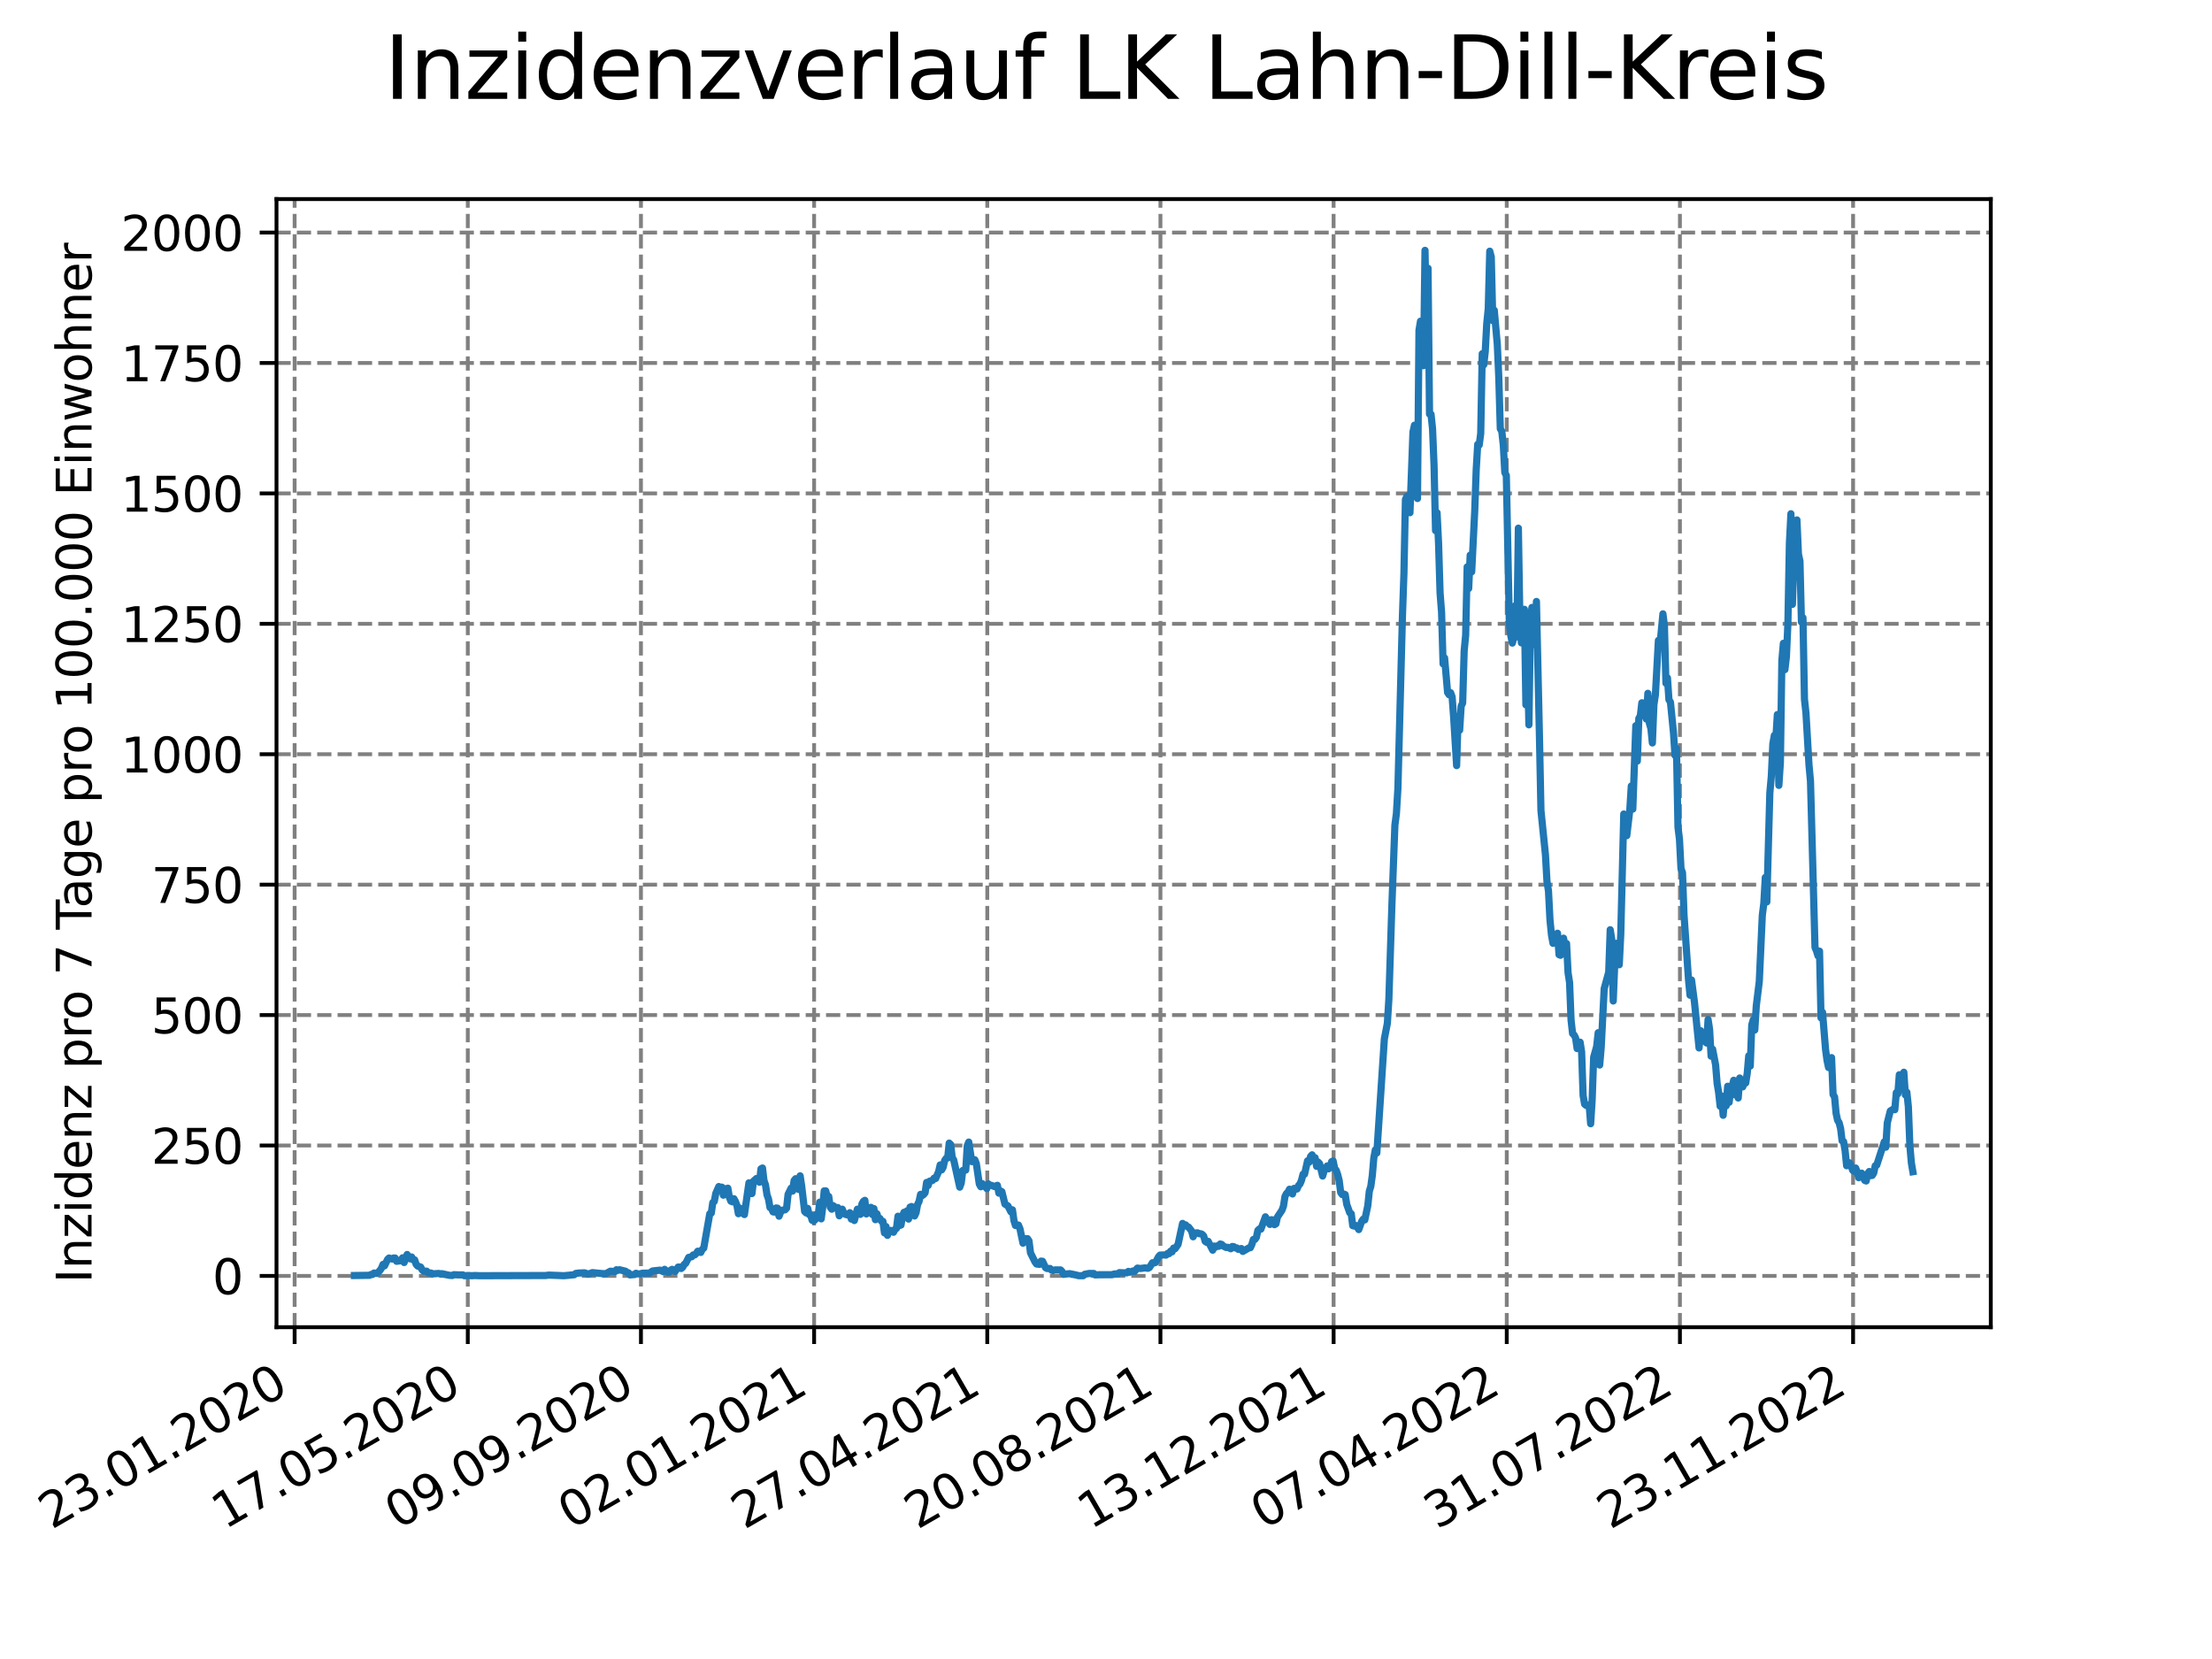 <?xml version="1.0" encoding="utf-8" standalone="no"?>
<!DOCTYPE svg PUBLIC "-//W3C//DTD SVG 1.1//EN"
  "http://www.w3.org/Graphics/SVG/1.1/DTD/svg11.dtd">
<svg xmlns:xlink="http://www.w3.org/1999/xlink" width="460.8pt" height="345.6pt" viewBox="0 0 460.8 345.6" xmlns="http://www.w3.org/2000/svg" version="1.1">
 <defs>
  <style type="text/css">*{stroke-linejoin: round; stroke-linecap: butt}</style>
 </defs>
 <g id="figure_1">
  <g id="patch_1">
   <path d="M 0 345.6 
L 460.8 345.6 
L 460.8 0 
L 0 0 
z
" style="fill: #ffffff"/>
  </g>
  <g id="axes_1">
   <g id="patch_2">
    <path d="M 57.6 276.48 
L 414.72 276.48 
L 414.72 41.472 
L 57.6 41.472 
z
" style="fill: #ffffff"/>
   </g>
   <g id="matplotlib.axis_1">
    <g id="xtick_1">
     <g id="line2d_1">
      <path d="M 61.377 276.48 
L 61.377 41.472 
" clip-path="url(#p02a9d4688c)" style="fill: none; stroke-dasharray: 2.96,1.28; stroke-dashoffset: 0; stroke: #808080; stroke-width: 0.8"/>
     </g>
     <g id="line2d_2">
      <defs>
       <path id="m0934a55bfd" d="M 0 0 
L 0 3.5 
" style="stroke: #000000; stroke-width: 0.8"/>
      </defs>
      <g>
       <use xlink:href="#m0934a55bfd" x="61.377" y="276.48" style="stroke: #000000; stroke-width: 0.8"/>
      </g>
     </g>
     <g id="text_1">
      <!-- 23.01.2020 -->
      <g transform="translate(10.752 318.689) rotate(-30) scale(0.1 -0.1)">
       <defs>
        <path id="DejaVuSans-32" d="M 1228 531 
L 3431 531 
L 3431 0 
L 469 0 
L 469 531 
Q 828 903 1448 1529 
Q 2069 2156 2228 2338 
Q 2531 2678 2651 2914 
Q 2772 3150 2772 3378 
Q 2772 3750 2511 3984 
Q 2250 4219 1831 4219 
Q 1534 4219 1204 4116 
Q 875 4013 500 3803 
L 500 4441 
Q 881 4594 1212 4672 
Q 1544 4750 1819 4750 
Q 2544 4750 2975 4387 
Q 3406 4025 3406 3419 
Q 3406 3131 3298 2873 
Q 3191 2616 2906 2266 
Q 2828 2175 2409 1742 
Q 1991 1309 1228 531 
z
" transform="scale(0.016)"/>
        <path id="DejaVuSans-33" d="M 2597 2516 
Q 3050 2419 3304 2112 
Q 3559 1806 3559 1356 
Q 3559 666 3084 287 
Q 2609 -91 1734 -91 
Q 1441 -91 1130 -33 
Q 819 25 488 141 
L 488 750 
Q 750 597 1062 519 
Q 1375 441 1716 441 
Q 2309 441 2620 675 
Q 2931 909 2931 1356 
Q 2931 1769 2642 2001 
Q 2353 2234 1838 2234 
L 1294 2234 
L 1294 2753 
L 1863 2753 
Q 2328 2753 2575 2939 
Q 2822 3125 2822 3475 
Q 2822 3834 2567 4026 
Q 2313 4219 1838 4219 
Q 1578 4219 1281 4162 
Q 984 4106 628 3988 
L 628 4550 
Q 988 4650 1302 4700 
Q 1616 4750 1894 4750 
Q 2613 4750 3031 4423 
Q 3450 4097 3450 3541 
Q 3450 3153 3228 2886 
Q 3006 2619 2597 2516 
z
" transform="scale(0.016)"/>
        <path id="DejaVuSans-2e" d="M 684 794 
L 1344 794 
L 1344 0 
L 684 0 
L 684 794 
z
" transform="scale(0.016)"/>
        <path id="DejaVuSans-30" d="M 2034 4250 
Q 1547 4250 1301 3770 
Q 1056 3291 1056 2328 
Q 1056 1369 1301 889 
Q 1547 409 2034 409 
Q 2525 409 2770 889 
Q 3016 1369 3016 2328 
Q 3016 3291 2770 3770 
Q 2525 4250 2034 4250 
z
M 2034 4750 
Q 2819 4750 3233 4129 
Q 3647 3509 3647 2328 
Q 3647 1150 3233 529 
Q 2819 -91 2034 -91 
Q 1250 -91 836 529 
Q 422 1150 422 2328 
Q 422 3509 836 4129 
Q 1250 4750 2034 4750 
z
" transform="scale(0.016)"/>
        <path id="DejaVuSans-31" d="M 794 531 
L 1825 531 
L 1825 4091 
L 703 3866 
L 703 4441 
L 1819 4666 
L 2450 4666 
L 2450 531 
L 3481 531 
L 3481 0 
L 794 0 
L 794 531 
z
" transform="scale(0.016)"/>
       </defs>
       <use xlink:href="#DejaVuSans-32"/>
       <use xlink:href="#DejaVuSans-33" x="63.623"/>
       <use xlink:href="#DejaVuSans-2e" x="127.246"/>
       <use xlink:href="#DejaVuSans-30" x="159.033"/>
       <use xlink:href="#DejaVuSans-31" x="222.656"/>
       <use xlink:href="#DejaVuSans-2e" x="286.279"/>
       <use xlink:href="#DejaVuSans-32" x="318.066"/>
       <use xlink:href="#DejaVuSans-30" x="381.689"/>
       <use xlink:href="#DejaVuSans-32" x="445.312"/>
       <use xlink:href="#DejaVuSans-30" x="508.936"/>
      </g>
     </g>
    </g>
    <g id="xtick_2">
     <g id="line2d_3">
      <path d="M 97.45 276.48 
L 97.45 41.472 
" clip-path="url(#p02a9d4688c)" style="fill: none; stroke-dasharray: 2.96,1.28; stroke-dashoffset: 0; stroke: #808080; stroke-width: 0.8"/>
     </g>
     <g id="line2d_4">
      <g>
       <use xlink:href="#m0934a55bfd" x="97.45" y="276.48" style="stroke: #000000; stroke-width: 0.8"/>
      </g>
     </g>
     <g id="text_2">
      <!-- 17.05.2020 -->
      <g transform="translate(46.825 318.689) rotate(-30) scale(0.1 -0.1)">
       <defs>
        <path id="DejaVuSans-37" d="M 525 4666 
L 3525 4666 
L 3525 4397 
L 1831 0 
L 1172 0 
L 2766 4134 
L 525 4134 
L 525 4666 
z
" transform="scale(0.016)"/>
        <path id="DejaVuSans-35" d="M 691 4666 
L 3169 4666 
L 3169 4134 
L 1269 4134 
L 1269 2991 
Q 1406 3038 1543 3061 
Q 1681 3084 1819 3084 
Q 2600 3084 3056 2656 
Q 3513 2228 3513 1497 
Q 3513 744 3044 326 
Q 2575 -91 1722 -91 
Q 1428 -91 1123 -41 
Q 819 9 494 109 
L 494 744 
Q 775 591 1075 516 
Q 1375 441 1709 441 
Q 2250 441 2565 725 
Q 2881 1009 2881 1497 
Q 2881 1984 2565 2268 
Q 2250 2553 1709 2553 
Q 1456 2553 1204 2497 
Q 953 2441 691 2322 
L 691 4666 
z
" transform="scale(0.016)"/>
       </defs>
       <use xlink:href="#DejaVuSans-31"/>
       <use xlink:href="#DejaVuSans-37" x="63.623"/>
       <use xlink:href="#DejaVuSans-2e" x="127.246"/>
       <use xlink:href="#DejaVuSans-30" x="159.033"/>
       <use xlink:href="#DejaVuSans-35" x="222.656"/>
       <use xlink:href="#DejaVuSans-2e" x="286.279"/>
       <use xlink:href="#DejaVuSans-32" x="318.066"/>
       <use xlink:href="#DejaVuSans-30" x="381.689"/>
       <use xlink:href="#DejaVuSans-32" x="445.312"/>
       <use xlink:href="#DejaVuSans-30" x="508.936"/>
      </g>
     </g>
    </g>
    <g id="xtick_3">
     <g id="line2d_5">
      <path d="M 133.523 276.48 
L 133.523 41.472 
" clip-path="url(#p02a9d4688c)" style="fill: none; stroke-dasharray: 2.96,1.28; stroke-dashoffset: 0; stroke: #808080; stroke-width: 0.8"/>
     </g>
     <g id="line2d_6">
      <g>
       <use xlink:href="#m0934a55bfd" x="133.523" y="276.48" style="stroke: #000000; stroke-width: 0.8"/>
      </g>
     </g>
     <g id="text_3">
      <!-- 09.09.2020 -->
      <g transform="translate(82.897 318.689) rotate(-30) scale(0.1 -0.1)">
       <defs>
        <path id="DejaVuSans-39" d="M 703 97 
L 703 672 
Q 941 559 1184 500 
Q 1428 441 1663 441 
Q 2288 441 2617 861 
Q 2947 1281 2994 2138 
Q 2813 1869 2534 1725 
Q 2256 1581 1919 1581 
Q 1219 1581 811 2004 
Q 403 2428 403 3163 
Q 403 3881 828 4315 
Q 1253 4750 1959 4750 
Q 2769 4750 3195 4129 
Q 3622 3509 3622 2328 
Q 3622 1225 3098 567 
Q 2575 -91 1691 -91 
Q 1453 -91 1209 -44 
Q 966 3 703 97 
z
M 1959 2075 
Q 2384 2075 2632 2365 
Q 2881 2656 2881 3163 
Q 2881 3666 2632 3958 
Q 2384 4250 1959 4250 
Q 1534 4250 1286 3958 
Q 1038 3666 1038 3163 
Q 1038 2656 1286 2365 
Q 1534 2075 1959 2075 
z
" transform="scale(0.016)"/>
       </defs>
       <use xlink:href="#DejaVuSans-30"/>
       <use xlink:href="#DejaVuSans-39" x="63.623"/>
       <use xlink:href="#DejaVuSans-2e" x="127.246"/>
       <use xlink:href="#DejaVuSans-30" x="159.033"/>
       <use xlink:href="#DejaVuSans-39" x="222.656"/>
       <use xlink:href="#DejaVuSans-2e" x="286.279"/>
       <use xlink:href="#DejaVuSans-32" x="318.066"/>
       <use xlink:href="#DejaVuSans-30" x="381.689"/>
       <use xlink:href="#DejaVuSans-32" x="445.312"/>
       <use xlink:href="#DejaVuSans-30" x="508.936"/>
      </g>
     </g>
    </g>
    <g id="xtick_4">
     <g id="line2d_7">
      <path d="M 169.595 276.48 
L 169.595 41.472 
" clip-path="url(#p02a9d4688c)" style="fill: none; stroke-dasharray: 2.96,1.28; stroke-dashoffset: 0; stroke: #808080; stroke-width: 0.8"/>
     </g>
     <g id="line2d_8">
      <g>
       <use xlink:href="#m0934a55bfd" x="169.595" y="276.48" style="stroke: #000000; stroke-width: 0.8"/>
      </g>
     </g>
     <g id="text_4">
      <!-- 02.01.2021 -->
      <g transform="translate(118.97 318.689) rotate(-30) scale(0.1 -0.1)">
       <use xlink:href="#DejaVuSans-30"/>
       <use xlink:href="#DejaVuSans-32" x="63.623"/>
       <use xlink:href="#DejaVuSans-2e" x="127.246"/>
       <use xlink:href="#DejaVuSans-30" x="159.033"/>
       <use xlink:href="#DejaVuSans-31" x="222.656"/>
       <use xlink:href="#DejaVuSans-2e" x="286.279"/>
       <use xlink:href="#DejaVuSans-32" x="318.066"/>
       <use xlink:href="#DejaVuSans-30" x="381.689"/>
       <use xlink:href="#DejaVuSans-32" x="445.312"/>
       <use xlink:href="#DejaVuSans-31" x="508.936"/>
      </g>
     </g>
    </g>
    <g id="xtick_5">
     <g id="line2d_9">
      <path d="M 205.668 276.48 
L 205.668 41.472 
" clip-path="url(#p02a9d4688c)" style="fill: none; stroke-dasharray: 2.96,1.28; stroke-dashoffset: 0; stroke: #808080; stroke-width: 0.8"/>
     </g>
     <g id="line2d_10">
      <g>
       <use xlink:href="#m0934a55bfd" x="205.668" y="276.48" style="stroke: #000000; stroke-width: 0.8"/>
      </g>
     </g>
     <g id="text_5">
      <!-- 27.04.2021 -->
      <g transform="translate(155.043 318.689) rotate(-30) scale(0.1 -0.1)">
       <defs>
        <path id="DejaVuSans-34" d="M 2419 4116 
L 825 1625 
L 2419 1625 
L 2419 4116 
z
M 2253 4666 
L 3047 4666 
L 3047 1625 
L 3713 1625 
L 3713 1100 
L 3047 1100 
L 3047 0 
L 2419 0 
L 2419 1100 
L 313 1100 
L 313 1709 
L 2253 4666 
z
" transform="scale(0.016)"/>
       </defs>
       <use xlink:href="#DejaVuSans-32"/>
       <use xlink:href="#DejaVuSans-37" x="63.623"/>
       <use xlink:href="#DejaVuSans-2e" x="127.246"/>
       <use xlink:href="#DejaVuSans-30" x="159.033"/>
       <use xlink:href="#DejaVuSans-34" x="222.656"/>
       <use xlink:href="#DejaVuSans-2e" x="286.279"/>
       <use xlink:href="#DejaVuSans-32" x="318.066"/>
       <use xlink:href="#DejaVuSans-30" x="381.689"/>
       <use xlink:href="#DejaVuSans-32" x="445.312"/>
       <use xlink:href="#DejaVuSans-31" x="508.936"/>
      </g>
     </g>
    </g>
    <g id="xtick_6">
     <g id="line2d_11">
      <path d="M 241.741 276.48 
L 241.741 41.472 
" clip-path="url(#p02a9d4688c)" style="fill: none; stroke-dasharray: 2.96,1.28; stroke-dashoffset: 0; stroke: #808080; stroke-width: 0.8"/>
     </g>
     <g id="line2d_12">
      <g>
       <use xlink:href="#m0934a55bfd" x="241.741" y="276.48" style="stroke: #000000; stroke-width: 0.8"/>
      </g>
     </g>
     <g id="text_6">
      <!-- 20.08.2021 -->
      <g transform="translate(191.116 318.689) rotate(-30) scale(0.1 -0.1)">
       <defs>
        <path id="DejaVuSans-38" d="M 2034 2216 
Q 1584 2216 1326 1975 
Q 1069 1734 1069 1313 
Q 1069 891 1326 650 
Q 1584 409 2034 409 
Q 2484 409 2743 651 
Q 3003 894 3003 1313 
Q 3003 1734 2745 1975 
Q 2488 2216 2034 2216 
z
M 1403 2484 
Q 997 2584 770 2862 
Q 544 3141 544 3541 
Q 544 4100 942 4425 
Q 1341 4750 2034 4750 
Q 2731 4750 3128 4425 
Q 3525 4100 3525 3541 
Q 3525 3141 3298 2862 
Q 3072 2584 2669 2484 
Q 3125 2378 3379 2068 
Q 3634 1759 3634 1313 
Q 3634 634 3220 271 
Q 2806 -91 2034 -91 
Q 1263 -91 848 271 
Q 434 634 434 1313 
Q 434 1759 690 2068 
Q 947 2378 1403 2484 
z
M 1172 3481 
Q 1172 3119 1398 2916 
Q 1625 2713 2034 2713 
Q 2441 2713 2670 2916 
Q 2900 3119 2900 3481 
Q 2900 3844 2670 4047 
Q 2441 4250 2034 4250 
Q 1625 4250 1398 4047 
Q 1172 3844 1172 3481 
z
" transform="scale(0.016)"/>
       </defs>
       <use xlink:href="#DejaVuSans-32"/>
       <use xlink:href="#DejaVuSans-30" x="63.623"/>
       <use xlink:href="#DejaVuSans-2e" x="127.246"/>
       <use xlink:href="#DejaVuSans-30" x="159.033"/>
       <use xlink:href="#DejaVuSans-38" x="222.656"/>
       <use xlink:href="#DejaVuSans-2e" x="286.279"/>
       <use xlink:href="#DejaVuSans-32" x="318.066"/>
       <use xlink:href="#DejaVuSans-30" x="381.689"/>
       <use xlink:href="#DejaVuSans-32" x="445.312"/>
       <use xlink:href="#DejaVuSans-31" x="508.936"/>
      </g>
     </g>
    </g>
    <g id="xtick_7">
     <g id="line2d_13">
      <path d="M 277.814 276.48 
L 277.814 41.472 
" clip-path="url(#p02a9d4688c)" style="fill: none; stroke-dasharray: 2.96,1.28; stroke-dashoffset: 0; stroke: #808080; stroke-width: 0.8"/>
     </g>
     <g id="line2d_14">
      <g>
       <use xlink:href="#m0934a55bfd" x="277.814" y="276.48" style="stroke: #000000; stroke-width: 0.8"/>
      </g>
     </g>
     <g id="text_7">
      <!-- 13.12.2021 -->
      <g transform="translate(227.188 318.689) rotate(-30) scale(0.1 -0.1)">
       <use xlink:href="#DejaVuSans-31"/>
       <use xlink:href="#DejaVuSans-33" x="63.623"/>
       <use xlink:href="#DejaVuSans-2e" x="127.246"/>
       <use xlink:href="#DejaVuSans-31" x="159.033"/>
       <use xlink:href="#DejaVuSans-32" x="222.656"/>
       <use xlink:href="#DejaVuSans-2e" x="286.279"/>
       <use xlink:href="#DejaVuSans-32" x="318.066"/>
       <use xlink:href="#DejaVuSans-30" x="381.689"/>
       <use xlink:href="#DejaVuSans-32" x="445.312"/>
       <use xlink:href="#DejaVuSans-31" x="508.936"/>
      </g>
     </g>
    </g>
    <g id="xtick_8">
     <g id="line2d_15">
      <path d="M 313.886 276.48 
L 313.886 41.472 
" clip-path="url(#p02a9d4688c)" style="fill: none; stroke-dasharray: 2.96,1.28; stroke-dashoffset: 0; stroke: #808080; stroke-width: 0.8"/>
     </g>
     <g id="line2d_16">
      <g>
       <use xlink:href="#m0934a55bfd" x="313.886" y="276.48" style="stroke: #000000; stroke-width: 0.8"/>
      </g>
     </g>
     <g id="text_8">
      <!-- 07.04.2022 -->
      <g transform="translate(263.261 318.689) rotate(-30) scale(0.1 -0.1)">
       <use xlink:href="#DejaVuSans-30"/>
       <use xlink:href="#DejaVuSans-37" x="63.623"/>
       <use xlink:href="#DejaVuSans-2e" x="127.246"/>
       <use xlink:href="#DejaVuSans-30" x="159.033"/>
       <use xlink:href="#DejaVuSans-34" x="222.656"/>
       <use xlink:href="#DejaVuSans-2e" x="286.279"/>
       <use xlink:href="#DejaVuSans-32" x="318.066"/>
       <use xlink:href="#DejaVuSans-30" x="381.689"/>
       <use xlink:href="#DejaVuSans-32" x="445.312"/>
       <use xlink:href="#DejaVuSans-32" x="508.936"/>
      </g>
     </g>
    </g>
    <g id="xtick_9">
     <g id="line2d_17">
      <path d="M 349.959 276.48 
L 349.959 41.472 
" clip-path="url(#p02a9d4688c)" style="fill: none; stroke-dasharray: 2.96,1.28; stroke-dashoffset: 0; stroke: #808080; stroke-width: 0.8"/>
     </g>
     <g id="line2d_18">
      <g>
       <use xlink:href="#m0934a55bfd" x="349.959" y="276.48" style="stroke: #000000; stroke-width: 0.8"/>
      </g>
     </g>
     <g id="text_9">
      <!-- 31.07.2022 -->
      <g transform="translate(299.334 318.689) rotate(-30) scale(0.1 -0.1)">
       <use xlink:href="#DejaVuSans-33"/>
       <use xlink:href="#DejaVuSans-31" x="63.623"/>
       <use xlink:href="#DejaVuSans-2e" x="127.246"/>
       <use xlink:href="#DejaVuSans-30" x="159.033"/>
       <use xlink:href="#DejaVuSans-37" x="222.656"/>
       <use xlink:href="#DejaVuSans-2e" x="286.279"/>
       <use xlink:href="#DejaVuSans-32" x="318.066"/>
       <use xlink:href="#DejaVuSans-30" x="381.689"/>
       <use xlink:href="#DejaVuSans-32" x="445.312"/>
       <use xlink:href="#DejaVuSans-32" x="508.936"/>
      </g>
     </g>
    </g>
    <g id="xtick_10">
     <g id="line2d_19">
      <path d="M 386.032 276.48 
L 386.032 41.472 
" clip-path="url(#p02a9d4688c)" style="fill: none; stroke-dasharray: 2.96,1.28; stroke-dashoffset: 0; stroke: #808080; stroke-width: 0.8"/>
     </g>
     <g id="line2d_20">
      <g>
       <use xlink:href="#m0934a55bfd" x="386.032" y="276.48" style="stroke: #000000; stroke-width: 0.8"/>
      </g>
     </g>
     <g id="text_10">
      <!-- 23.11.2022 -->
      <g transform="translate(335.407 318.689) rotate(-30) scale(0.1 -0.1)">
       <use xlink:href="#DejaVuSans-32"/>
       <use xlink:href="#DejaVuSans-33" x="63.623"/>
       <use xlink:href="#DejaVuSans-2e" x="127.246"/>
       <use xlink:href="#DejaVuSans-31" x="159.033"/>
       <use xlink:href="#DejaVuSans-31" x="222.656"/>
       <use xlink:href="#DejaVuSans-2e" x="286.279"/>
       <use xlink:href="#DejaVuSans-32" x="318.066"/>
       <use xlink:href="#DejaVuSans-30" x="381.689"/>
       <use xlink:href="#DejaVuSans-32" x="445.312"/>
       <use xlink:href="#DejaVuSans-32" x="508.936"/>
      </g>
     </g>
    </g>
   </g>
   <g id="matplotlib.axis_2">
    <g id="ytick_1">
     <g id="line2d_21">
      <path d="M 57.6 265.798 
L 414.72 265.798 
" clip-path="url(#p02a9d4688c)" style="fill: none; stroke-dasharray: 2.96,1.28; stroke-dashoffset: 0; stroke: #808080; stroke-width: 0.8"/>
     </g>
     <g id="line2d_22">
      <defs>
       <path id="md02c8e0220" d="M 0 0 
L -3.5 0 
" style="stroke: #000000; stroke-width: 0.8"/>
      </defs>
      <g>
       <use xlink:href="#md02c8e0220" x="57.6" y="265.798" style="stroke: #000000; stroke-width: 0.8"/>
      </g>
     </g>
     <g id="text_11">
      <!-- 0 -->
      <g transform="translate(44.237 269.597) scale(0.1 -0.1)">
       <use xlink:href="#DejaVuSans-30"/>
      </g>
     </g>
    </g>
    <g id="ytick_2">
     <g id="line2d_23">
      <path d="M 57.6 238.629 
L 414.72 238.629 
" clip-path="url(#p02a9d4688c)" style="fill: none; stroke-dasharray: 2.96,1.28; stroke-dashoffset: 0; stroke: #808080; stroke-width: 0.8"/>
     </g>
     <g id="line2d_24">
      <g>
       <use xlink:href="#md02c8e0220" x="57.6" y="238.629" style="stroke: #000000; stroke-width: 0.8"/>
      </g>
     </g>
     <g id="text_12">
      <!-- 250 -->
      <g transform="translate(31.512 242.428) scale(0.1 -0.1)">
       <use xlink:href="#DejaVuSans-32"/>
       <use xlink:href="#DejaVuSans-35" x="63.623"/>
       <use xlink:href="#DejaVuSans-30" x="127.246"/>
      </g>
     </g>
    </g>
    <g id="ytick_3">
     <g id="line2d_25">
      <path d="M 57.6 211.46 
L 414.72 211.46 
" clip-path="url(#p02a9d4688c)" style="fill: none; stroke-dasharray: 2.96,1.28; stroke-dashoffset: 0; stroke: #808080; stroke-width: 0.8"/>
     </g>
     <g id="line2d_26">
      <g>
       <use xlink:href="#md02c8e0220" x="57.6" y="211.46" style="stroke: #000000; stroke-width: 0.8"/>
      </g>
     </g>
     <g id="text_13">
      <!-- 500 -->
      <g transform="translate(31.512 215.26) scale(0.1 -0.1)">
       <use xlink:href="#DejaVuSans-35"/>
       <use xlink:href="#DejaVuSans-30" x="63.623"/>
       <use xlink:href="#DejaVuSans-30" x="127.246"/>
      </g>
     </g>
    </g>
    <g id="ytick_4">
     <g id="line2d_27">
      <path d="M 57.6 184.292 
L 414.72 184.292 
" clip-path="url(#p02a9d4688c)" style="fill: none; stroke-dasharray: 2.96,1.28; stroke-dashoffset: 0; stroke: #808080; stroke-width: 0.8"/>
     </g>
     <g id="line2d_28">
      <g>
       <use xlink:href="#md02c8e0220" x="57.6" y="184.292" style="stroke: #000000; stroke-width: 0.8"/>
      </g>
     </g>
     <g id="text_14">
      <!-- 750 -->
      <g transform="translate(31.512 188.091) scale(0.1 -0.1)">
       <use xlink:href="#DejaVuSans-37"/>
       <use xlink:href="#DejaVuSans-35" x="63.623"/>
       <use xlink:href="#DejaVuSans-30" x="127.246"/>
      </g>
     </g>
    </g>
    <g id="ytick_5">
     <g id="line2d_29">
      <path d="M 57.6 157.123 
L 414.72 157.123 
" clip-path="url(#p02a9d4688c)" style="fill: none; stroke-dasharray: 2.96,1.28; stroke-dashoffset: 0; stroke: #808080; stroke-width: 0.8"/>
     </g>
     <g id="line2d_30">
      <g>
       <use xlink:href="#md02c8e0220" x="57.6" y="157.123" style="stroke: #000000; stroke-width: 0.8"/>
      </g>
     </g>
     <g id="text_15">
      <!-- 1000 -->
      <g transform="translate(25.15 160.922) scale(0.1 -0.1)">
       <use xlink:href="#DejaVuSans-31"/>
       <use xlink:href="#DejaVuSans-30" x="63.623"/>
       <use xlink:href="#DejaVuSans-30" x="127.246"/>
       <use xlink:href="#DejaVuSans-30" x="190.869"/>
      </g>
     </g>
    </g>
    <g id="ytick_6">
     <g id="line2d_31">
      <path d="M 57.6 129.954 
L 414.72 129.954 
" clip-path="url(#p02a9d4688c)" style="fill: none; stroke-dasharray: 2.96,1.28; stroke-dashoffset: 0; stroke: #808080; stroke-width: 0.8"/>
     </g>
     <g id="line2d_32">
      <g>
       <use xlink:href="#md02c8e0220" x="57.6" y="129.954" style="stroke: #000000; stroke-width: 0.8"/>
      </g>
     </g>
     <g id="text_16">
      <!-- 1250 -->
      <g transform="translate(25.15 133.754) scale(0.1 -0.1)">
       <use xlink:href="#DejaVuSans-31"/>
       <use xlink:href="#DejaVuSans-32" x="63.623"/>
       <use xlink:href="#DejaVuSans-35" x="127.246"/>
       <use xlink:href="#DejaVuSans-30" x="190.869"/>
      </g>
     </g>
    </g>
    <g id="ytick_7">
     <g id="line2d_33">
      <path d="M 57.6 102.786 
L 414.72 102.786 
" clip-path="url(#p02a9d4688c)" style="fill: none; stroke-dasharray: 2.96,1.28; stroke-dashoffset: 0; stroke: #808080; stroke-width: 0.8"/>
     </g>
     <g id="line2d_34">
      <g>
       <use xlink:href="#md02c8e0220" x="57.6" y="102.786" style="stroke: #000000; stroke-width: 0.8"/>
      </g>
     </g>
     <g id="text_17">
      <!-- 1500 -->
      <g transform="translate(25.15 106.585) scale(0.1 -0.1)">
       <use xlink:href="#DejaVuSans-31"/>
       <use xlink:href="#DejaVuSans-35" x="63.623"/>
       <use xlink:href="#DejaVuSans-30" x="127.246"/>
       <use xlink:href="#DejaVuSans-30" x="190.869"/>
      </g>
     </g>
    </g>
    <g id="ytick_8">
     <g id="line2d_35">
      <path d="M 57.6 75.617 
L 414.72 75.617 
" clip-path="url(#p02a9d4688c)" style="fill: none; stroke-dasharray: 2.96,1.28; stroke-dashoffset: 0; stroke: #808080; stroke-width: 0.8"/>
     </g>
     <g id="line2d_36">
      <g>
       <use xlink:href="#md02c8e0220" x="57.6" y="75.617" style="stroke: #000000; stroke-width: 0.8"/>
      </g>
     </g>
     <g id="text_18">
      <!-- 1750 -->
      <g transform="translate(25.15 79.416) scale(0.1 -0.1)">
       <use xlink:href="#DejaVuSans-31"/>
       <use xlink:href="#DejaVuSans-37" x="63.623"/>
       <use xlink:href="#DejaVuSans-35" x="127.246"/>
       <use xlink:href="#DejaVuSans-30" x="190.869"/>
      </g>
     </g>
    </g>
    <g id="ytick_9">
     <g id="line2d_37">
      <path d="M 57.6 48.448 
L 414.72 48.448 
" clip-path="url(#p02a9d4688c)" style="fill: none; stroke-dasharray: 2.96,1.28; stroke-dashoffset: 0; stroke: #808080; stroke-width: 0.8"/>
     </g>
     <g id="line2d_38">
      <g>
       <use xlink:href="#md02c8e0220" x="57.6" y="48.448" style="stroke: #000000; stroke-width: 0.8"/>
      </g>
     </g>
     <g id="text_19">
      <!-- 2000 -->
      <g transform="translate(25.15 52.248) scale(0.1 -0.1)">
       <use xlink:href="#DejaVuSans-32"/>
       <use xlink:href="#DejaVuSans-30" x="63.623"/>
       <use xlink:href="#DejaVuSans-30" x="127.246"/>
       <use xlink:href="#DejaVuSans-30" x="190.869"/>
      </g>
     </g>
    </g>
    <g id="text_20">
     <!-- Inzidenz pro 7 Tage pro 100.000 Einwohner -->
     <g transform="translate(19.07 267.301) rotate(-90) scale(0.1 -0.1)">
      <defs>
       <path id="DejaVuSans-49" d="M 628 4666 
L 1259 4666 
L 1259 0 
L 628 0 
L 628 4666 
z
" transform="scale(0.016)"/>
       <path id="DejaVuSans-6e" d="M 3513 2113 
L 3513 0 
L 2938 0 
L 2938 2094 
Q 2938 2591 2744 2837 
Q 2550 3084 2163 3084 
Q 1697 3084 1428 2787 
Q 1159 2491 1159 1978 
L 1159 0 
L 581 0 
L 581 3500 
L 1159 3500 
L 1159 2956 
Q 1366 3272 1645 3428 
Q 1925 3584 2291 3584 
Q 2894 3584 3203 3211 
Q 3513 2838 3513 2113 
z
" transform="scale(0.016)"/>
       <path id="DejaVuSans-7a" d="M 353 3500 
L 3084 3500 
L 3084 2975 
L 922 459 
L 3084 459 
L 3084 0 
L 275 0 
L 275 525 
L 2438 3041 
L 353 3041 
L 353 3500 
z
" transform="scale(0.016)"/>
       <path id="DejaVuSans-69" d="M 603 3500 
L 1178 3500 
L 1178 0 
L 603 0 
L 603 3500 
z
M 603 4863 
L 1178 4863 
L 1178 4134 
L 603 4134 
L 603 4863 
z
" transform="scale(0.016)"/>
       <path id="DejaVuSans-64" d="M 2906 2969 
L 2906 4863 
L 3481 4863 
L 3481 0 
L 2906 0 
L 2906 525 
Q 2725 213 2448 61 
Q 2172 -91 1784 -91 
Q 1150 -91 751 415 
Q 353 922 353 1747 
Q 353 2572 751 3078 
Q 1150 3584 1784 3584 
Q 2172 3584 2448 3432 
Q 2725 3281 2906 2969 
z
M 947 1747 
Q 947 1113 1208 752 
Q 1469 391 1925 391 
Q 2381 391 2643 752 
Q 2906 1113 2906 1747 
Q 2906 2381 2643 2742 
Q 2381 3103 1925 3103 
Q 1469 3103 1208 2742 
Q 947 2381 947 1747 
z
" transform="scale(0.016)"/>
       <path id="DejaVuSans-65" d="M 3597 1894 
L 3597 1613 
L 953 1613 
Q 991 1019 1311 708 
Q 1631 397 2203 397 
Q 2534 397 2845 478 
Q 3156 559 3463 722 
L 3463 178 
Q 3153 47 2828 -22 
Q 2503 -91 2169 -91 
Q 1331 -91 842 396 
Q 353 884 353 1716 
Q 353 2575 817 3079 
Q 1281 3584 2069 3584 
Q 2775 3584 3186 3129 
Q 3597 2675 3597 1894 
z
M 3022 2063 
Q 3016 2534 2758 2815 
Q 2500 3097 2075 3097 
Q 1594 3097 1305 2825 
Q 1016 2553 972 2059 
L 3022 2063 
z
" transform="scale(0.016)"/>
       <path id="DejaVuSans-20" transform="scale(0.016)"/>
       <path id="DejaVuSans-70" d="M 1159 525 
L 1159 -1331 
L 581 -1331 
L 581 3500 
L 1159 3500 
L 1159 2969 
Q 1341 3281 1617 3432 
Q 1894 3584 2278 3584 
Q 2916 3584 3314 3078 
Q 3713 2572 3713 1747 
Q 3713 922 3314 415 
Q 2916 -91 2278 -91 
Q 1894 -91 1617 61 
Q 1341 213 1159 525 
z
M 3116 1747 
Q 3116 2381 2855 2742 
Q 2594 3103 2138 3103 
Q 1681 3103 1420 2742 
Q 1159 2381 1159 1747 
Q 1159 1113 1420 752 
Q 1681 391 2138 391 
Q 2594 391 2855 752 
Q 3116 1113 3116 1747 
z
" transform="scale(0.016)"/>
       <path id="DejaVuSans-72" d="M 2631 2963 
Q 2534 3019 2420 3045 
Q 2306 3072 2169 3072 
Q 1681 3072 1420 2755 
Q 1159 2438 1159 1844 
L 1159 0 
L 581 0 
L 581 3500 
L 1159 3500 
L 1159 2956 
Q 1341 3275 1631 3429 
Q 1922 3584 2338 3584 
Q 2397 3584 2469 3576 
Q 2541 3569 2628 3553 
L 2631 2963 
z
" transform="scale(0.016)"/>
       <path id="DejaVuSans-6f" d="M 1959 3097 
Q 1497 3097 1228 2736 
Q 959 2375 959 1747 
Q 959 1119 1226 758 
Q 1494 397 1959 397 
Q 2419 397 2687 759 
Q 2956 1122 2956 1747 
Q 2956 2369 2687 2733 
Q 2419 3097 1959 3097 
z
M 1959 3584 
Q 2709 3584 3137 3096 
Q 3566 2609 3566 1747 
Q 3566 888 3137 398 
Q 2709 -91 1959 -91 
Q 1206 -91 779 398 
Q 353 888 353 1747 
Q 353 2609 779 3096 
Q 1206 3584 1959 3584 
z
" transform="scale(0.016)"/>
       <path id="DejaVuSans-54" d="M -19 4666 
L 3928 4666 
L 3928 4134 
L 2272 4134 
L 2272 0 
L 1638 0 
L 1638 4134 
L -19 4134 
L -19 4666 
z
" transform="scale(0.016)"/>
       <path id="DejaVuSans-61" d="M 2194 1759 
Q 1497 1759 1228 1600 
Q 959 1441 959 1056 
Q 959 750 1161 570 
Q 1363 391 1709 391 
Q 2188 391 2477 730 
Q 2766 1069 2766 1631 
L 2766 1759 
L 2194 1759 
z
M 3341 1997 
L 3341 0 
L 2766 0 
L 2766 531 
Q 2569 213 2275 61 
Q 1981 -91 1556 -91 
Q 1019 -91 701 211 
Q 384 513 384 1019 
Q 384 1609 779 1909 
Q 1175 2209 1959 2209 
L 2766 2209 
L 2766 2266 
Q 2766 2663 2505 2880 
Q 2244 3097 1772 3097 
Q 1472 3097 1187 3025 
Q 903 2953 641 2809 
L 641 3341 
Q 956 3463 1253 3523 
Q 1550 3584 1831 3584 
Q 2591 3584 2966 3190 
Q 3341 2797 3341 1997 
z
" transform="scale(0.016)"/>
       <path id="DejaVuSans-67" d="M 2906 1791 
Q 2906 2416 2648 2759 
Q 2391 3103 1925 3103 
Q 1463 3103 1205 2759 
Q 947 2416 947 1791 
Q 947 1169 1205 825 
Q 1463 481 1925 481 
Q 2391 481 2648 825 
Q 2906 1169 2906 1791 
z
M 3481 434 
Q 3481 -459 3084 -895 
Q 2688 -1331 1869 -1331 
Q 1566 -1331 1297 -1286 
Q 1028 -1241 775 -1147 
L 775 -588 
Q 1028 -725 1275 -790 
Q 1522 -856 1778 -856 
Q 2344 -856 2625 -561 
Q 2906 -266 2906 331 
L 2906 616 
Q 2728 306 2450 153 
Q 2172 0 1784 0 
Q 1141 0 747 490 
Q 353 981 353 1791 
Q 353 2603 747 3093 
Q 1141 3584 1784 3584 
Q 2172 3584 2450 3431 
Q 2728 3278 2906 2969 
L 2906 3500 
L 3481 3500 
L 3481 434 
z
" transform="scale(0.016)"/>
       <path id="DejaVuSans-45" d="M 628 4666 
L 3578 4666 
L 3578 4134 
L 1259 4134 
L 1259 2753 
L 3481 2753 
L 3481 2222 
L 1259 2222 
L 1259 531 
L 3634 531 
L 3634 0 
L 628 0 
L 628 4666 
z
" transform="scale(0.016)"/>
       <path id="DejaVuSans-77" d="M 269 3500 
L 844 3500 
L 1563 769 
L 2278 3500 
L 2956 3500 
L 3675 769 
L 4391 3500 
L 4966 3500 
L 4050 0 
L 3372 0 
L 2619 2869 
L 1863 0 
L 1184 0 
L 269 3500 
z
" transform="scale(0.016)"/>
       <path id="DejaVuSans-68" d="M 3513 2113 
L 3513 0 
L 2938 0 
L 2938 2094 
Q 2938 2591 2744 2837 
Q 2550 3084 2163 3084 
Q 1697 3084 1428 2787 
Q 1159 2491 1159 1978 
L 1159 0 
L 581 0 
L 581 4863 
L 1159 4863 
L 1159 2956 
Q 1366 3272 1645 3428 
Q 1925 3584 2291 3584 
Q 2894 3584 3203 3211 
Q 3513 2838 3513 2113 
z
" transform="scale(0.016)"/>
      </defs>
      <use xlink:href="#DejaVuSans-49"/>
      <use xlink:href="#DejaVuSans-6e" x="29.492"/>
      <use xlink:href="#DejaVuSans-7a" x="92.871"/>
      <use xlink:href="#DejaVuSans-69" x="145.361"/>
      <use xlink:href="#DejaVuSans-64" x="173.145"/>
      <use xlink:href="#DejaVuSans-65" x="236.621"/>
      <use xlink:href="#DejaVuSans-6e" x="298.145"/>
      <use xlink:href="#DejaVuSans-7a" x="361.523"/>
      <use xlink:href="#DejaVuSans-20" x="414.014"/>
      <use xlink:href="#DejaVuSans-70" x="445.801"/>
      <use xlink:href="#DejaVuSans-72" x="509.277"/>
      <use xlink:href="#DejaVuSans-6f" x="548.141"/>
      <use xlink:href="#DejaVuSans-20" x="609.322"/>
      <use xlink:href="#DejaVuSans-37" x="641.109"/>
      <use xlink:href="#DejaVuSans-20" x="704.732"/>
      <use xlink:href="#DejaVuSans-54" x="736.52"/>
      <use xlink:href="#DejaVuSans-61" x="781.104"/>
      <use xlink:href="#DejaVuSans-67" x="842.383"/>
      <use xlink:href="#DejaVuSans-65" x="905.859"/>
      <use xlink:href="#DejaVuSans-20" x="967.383"/>
      <use xlink:href="#DejaVuSans-70" x="999.17"/>
      <use xlink:href="#DejaVuSans-72" x="1062.646"/>
      <use xlink:href="#DejaVuSans-6f" x="1101.51"/>
      <use xlink:href="#DejaVuSans-20" x="1162.691"/>
      <use xlink:href="#DejaVuSans-31" x="1194.479"/>
      <use xlink:href="#DejaVuSans-30" x="1258.102"/>
      <use xlink:href="#DejaVuSans-30" x="1321.725"/>
      <use xlink:href="#DejaVuSans-2e" x="1385.348"/>
      <use xlink:href="#DejaVuSans-30" x="1417.135"/>
      <use xlink:href="#DejaVuSans-30" x="1480.758"/>
      <use xlink:href="#DejaVuSans-30" x="1544.381"/>
      <use xlink:href="#DejaVuSans-20" x="1608.004"/>
      <use xlink:href="#DejaVuSans-45" x="1639.791"/>
      <use xlink:href="#DejaVuSans-69" x="1702.975"/>
      <use xlink:href="#DejaVuSans-6e" x="1730.758"/>
      <use xlink:href="#DejaVuSans-77" x="1794.137"/>
      <use xlink:href="#DejaVuSans-6f" x="1875.924"/>
      <use xlink:href="#DejaVuSans-68" x="1937.105"/>
      <use xlink:href="#DejaVuSans-6e" x="2000.484"/>
      <use xlink:href="#DejaVuSans-65" x="2063.863"/>
      <use xlink:href="#DejaVuSans-72" x="2125.387"/>
     </g>
    </g>
   </g>
   <g id="line2d_39">
    <path d="M 73.833 265.712 
L 76.969 265.669 
L 77.283 265.498 
L 77.597 265.498 
L 77.911 265.197 
L 78.538 265.283 
L 79.165 264.64 
L 79.479 264.168 
L 79.793 263.395 
L 80.106 263.696 
L 80.734 262.366 
L 81.047 262.065 
L 81.675 262.28 
L 81.988 262.065 
L 82.302 262.065 
L 82.616 262.752 
L 83.243 262.666 
L 83.557 262.452 
L 83.87 262.023 
L 84.184 263.009 
L 84.811 261.336 
L 85.439 262.237 
L 85.752 261.851 
L 86.066 262.452 
L 86.38 262.452 
L 86.693 263.395 
L 87.007 263.739 
L 87.634 263.953 
L 87.948 264.554 
L 88.262 264.811 
L 88.889 264.811 
L 89.203 265.154 
L 89.83 265.197 
L 90.144 265.369 
L 91.399 265.283 
L 91.712 265.369 
L 92.026 265.326 
L 93.594 265.669 
L 94.222 265.712 
L 94.535 265.54 
L 95.476 265.583 
L 96.104 265.583 
L 96.417 265.583 
L 96.731 265.755 
L 97.672 265.712 
L 98.299 265.755 
L 98.927 265.712 
L 99.868 265.755 
L 113.67 265.712 
L 114.297 265.626 
L 116.493 265.712 
L 117.434 265.755 
L 118.375 265.669 
L 119.629 265.54 
L 119.943 265.283 
L 120.57 265.197 
L 121.825 265.154 
L 122.452 265.412 
L 123.08 265.24 
L 123.394 265.111 
L 125.589 265.326 
L 126.217 265.326 
L 127.158 264.811 
L 128.099 264.897 
L 128.412 264.511 
L 128.726 264.64 
L 129.04 264.511 
L 130.294 264.811 
L 130.608 265.069 
L 130.922 265.154 
L 131.235 265.583 
L 132.176 265.498 
L 132.49 265.24 
L 132.804 265.369 
L 133.431 265.369 
L 133.745 265.24 
L 135.313 265.197 
L 135.941 264.768 
L 137.509 264.597 
L 138.136 264.897 
L 138.45 264.425 
L 139.077 265.026 
L 139.391 265.026 
L 139.705 264.597 
L 140.018 264.425 
L 140.646 264.854 
L 141.273 263.953 
L 141.587 263.953 
L 141.9 264.253 
L 142.214 263.996 
L 142.528 263.395 
L 142.841 263.181 
L 143.469 261.937 
L 144.096 261.808 
L 144.41 261.422 
L 144.723 261.422 
L 145.037 261.122 
L 145.351 260.65 
L 145.978 260.907 
L 146.292 260.264 
L 146.606 260.006 
L 147.233 256.403 
L 147.86 252.842 
L 148.174 252.713 
L 148.488 250.525 
L 148.801 250.268 
L 149.115 248.595 
L 149.742 247.179 
L 150.056 247.479 
L 150.37 247.308 
L 150.683 248.981 
L 150.997 247.608 
L 151.311 248.681 
L 151.624 247.522 
L 151.938 249.41 
L 152.252 250.225 
L 152.565 250.354 
L 152.879 249.71 
L 153.193 250.268 
L 153.506 251.083 
L 153.82 252.842 
L 154.134 251.684 
L 154.447 252.67 
L 154.761 252.756 
L 155.075 253.014 
L 156.016 246.407 
L 156.329 248.638 
L 156.643 248.638 
L 156.957 246.064 
L 157.584 245.506 
L 157.898 246.021 
L 158.212 246.278 
L 158.525 243.49 
L 158.839 243.318 
L 159.153 245.935 
L 159.466 246.836 
L 159.78 248.895 
L 160.094 249.796 
L 160.407 251.555 
L 160.721 251.727 
L 161.035 252.456 
L 161.348 252.499 
L 161.662 251.641 
L 161.976 251.684 
L 162.289 253.357 
L 162.603 252.542 
L 162.917 252.113 
L 163.544 252.027 
L 163.858 251.684 
L 164.171 248.809 
L 164.799 247.522 
L 165.112 248.123 
L 165.426 245.935 
L 165.74 245.549 
L 166.053 246.064 
L 166.367 247.78 
L 166.681 244.948 
L 166.994 247.007 
L 167.622 252.37 
L 167.935 252.67 
L 168.249 251.727 
L 168.563 253.014 
L 168.877 253.142 
L 169.19 254.215 
L 169.504 254.343 
L 169.818 254.086 
L 170.131 252.971 
L 170.445 253.142 
L 170.759 250.44 
L 171.072 253.914 
L 171.386 251.512 
L 171.7 248.08 
L 172.013 248.08 
L 172.327 249.324 
L 172.641 249.238 
L 172.954 251.469 
L 173.268 251.898 
L 173.582 251.169 
L 174.209 251.684 
L 174.523 251.555 
L 174.836 253.271 
L 175.15 252.756 
L 175.464 251.898 
L 175.777 252.67 
L 176.091 252.971 
L 176.718 253.142 
L 177.032 252.627 
L 177.346 253.957 
L 177.659 253.872 
L 177.973 254.258 
L 178.6 251.898 
L 178.914 251.984 
L 179.228 252.971 
L 179.542 250.826 
L 179.855 250.268 
L 180.169 250.053 
L 180.483 252.885 
L 180.796 251.855 
L 181.11 251.855 
L 181.424 251.512 
L 181.737 253.014 
L 182.051 251.769 
L 182.365 254.086 
L 182.678 252.842 
L 182.992 253.829 
L 183.306 253.829 
L 183.619 254.386 
L 183.933 254.429 
L 184.247 256.832 
L 184.56 255.502 
L 184.874 257.346 
L 185.188 256.36 
L 185.501 256.317 
L 186.129 256.703 
L 186.442 256.102 
L 186.756 255.888 
L 187.07 253.357 
L 187.383 255.287 
L 187.697 255.201 
L 188.011 253.271 
L 188.324 252.542 
L 188.638 252.499 
L 188.952 252.241 
L 189.265 253.957 
L 189.579 251.469 
L 189.893 251.34 
L 190.52 253.314 
L 190.834 252.627 
L 191.148 250.911 
L 191.461 250.268 
L 191.775 248.809 
L 192.089 249.067 
L 192.402 248.852 
L 192.716 248.466 
L 193.03 246.321 
L 193.343 246.965 
L 193.657 246.064 
L 194.284 245.892 
L 194.598 245.42 
L 194.912 245.506 
L 195.539 244.047 
L 195.853 242.675 
L 196.166 243.704 
L 196.48 243.146 
L 196.794 241.731 
L 197.107 241.302 
L 197.421 241.216 
L 197.735 238.127 
L 198.048 238.427 
L 198.362 241.13 
L 198.676 241.645 
L 199.93 247.308 
L 200.244 246.45 
L 200.558 243.833 
L 200.871 243.704 
L 201.185 243.747 
L 201.499 238.685 
L 201.812 237.913 
L 202.44 241.988 
L 202.754 241.645 
L 203.067 241.602 
L 203.381 242.374 
L 204.008 246.664 
L 204.322 247.222 
L 204.636 246.578 
L 204.949 247.093 
L 205.263 247.222 
L 205.577 247.608 
L 205.89 246.621 
L 206.204 246.922 
L 206.518 246.922 
L 207.145 247.179 
L 207.772 246.922 
L 208.086 248.552 
L 208.4 248.08 
L 208.713 248.252 
L 209.341 250.826 
L 209.968 251.212 
L 210.595 252.456 
L 210.909 252.027 
L 211.223 254.258 
L 211.536 255.287 
L 211.85 255.33 
L 212.164 255.201 
L 212.477 255.974 
L 213.105 258.977 
L 213.418 258.033 
L 214.046 258.033 
L 214.36 258.505 
L 214.673 260.993 
L 215.614 262.881 
L 215.928 263.31 
L 216.555 263.395 
L 216.869 262.709 
L 217.183 262.752 
L 217.81 264.082 
L 218.124 264.253 
L 218.751 264.253 
L 219.065 264.597 
L 219.378 264.682 
L 219.692 264.554 
L 220.947 264.554 
L 221.26 264.897 
L 221.574 265.455 
L 222.829 265.326 
L 224.083 265.583 
L 224.711 265.755 
L 225.652 265.755 
L 225.966 265.455 
L 226.907 265.283 
L 227.848 265.283 
L 228.161 265.583 
L 229.102 265.54 
L 231.612 265.54 
L 232.239 265.369 
L 232.866 265.369 
L 233.18 265.111 
L 234.121 265.154 
L 234.748 265.154 
L 235.062 264.854 
L 235.376 265.026 
L 236.003 264.768 
L 236.317 264.897 
L 236.944 264.168 
L 237.572 264.253 
L 238.513 264.125 
L 239.14 264.211 
L 239.454 264.039 
L 240.081 263.052 
L 240.395 263.095 
L 240.708 263.009 
L 241.336 261.808 
L 241.649 261.465 
L 242.59 261.422 
L 242.904 261.465 
L 243.218 261.122 
L 243.531 261.165 
L 243.845 260.65 
L 244.159 260.778 
L 244.472 260.006 
L 244.786 260.135 
L 245.413 259.234 
L 246.354 254.858 
L 246.668 255.244 
L 246.982 255.159 
L 247.295 255.502 
L 247.609 255.63 
L 248.237 256.446 
L 248.55 257.647 
L 248.864 256.96 
L 249.178 256.832 
L 249.491 256.832 
L 249.805 257.003 
L 250.119 257.003 
L 250.432 257.132 
L 250.746 257.475 
L 251.06 258.591 
L 251.373 258.805 
L 251.687 258.591 
L 252.628 260.435 
L 252.942 259.577 
L 253.255 259.792 
L 253.569 259.534 
L 253.883 259.62 
L 254.196 259.148 
L 254.51 259.234 
L 254.824 259.577 
L 255.451 259.878 
L 255.765 259.835 
L 256.392 260.135 
L 256.706 259.663 
L 257.019 259.706 
L 257.333 259.963 
L 257.647 259.963 
L 257.96 260.264 
L 258.588 260.092 
L 258.902 260.693 
L 260.156 259.963 
L 260.47 259.92 
L 260.784 259.234 
L 261.097 258.204 
L 261.411 258.204 
L 261.725 257.775 
L 262.038 256.317 
L 262.352 256.017 
L 262.666 256.059 
L 263.607 253.485 
L 264.548 255.073 
L 264.861 254.086 
L 265.175 254.129 
L 265.489 255.116 
L 265.802 254.944 
L 266.116 253.528 
L 267.057 252.113 
L 267.371 251.255 
L 267.684 249.238 
L 267.998 248.638 
L 268.312 248.337 
L 268.625 247.737 
L 268.939 248.08 
L 269.253 248.723 
L 269.566 247.565 
L 269.88 247.565 
L 270.194 247.694 
L 270.508 246.965 
L 270.821 246.621 
L 271.135 245.849 
L 271.449 244.605 
L 271.762 244.605 
L 272.39 241.817 
L 272.703 242.117 
L 273.017 240.916 
L 273.331 240.572 
L 273.644 241.559 
L 273.958 241.173 
L 274.272 242.975 
L 274.585 242.074 
L 274.899 242.417 
L 275.526 244.991 
L 275.84 243.919 
L 276.467 242.889 
L 276.781 243.49 
L 277.095 242.975 
L 277.408 241.988 
L 277.722 241.859 
L 278.036 243.404 
L 278.349 243.79 
L 278.663 244.691 
L 278.977 245.935 
L 279.29 248.423 
L 279.604 248.852 
L 279.918 248.723 
L 280.231 248.852 
L 280.545 250.869 
L 281.172 252.627 
L 281.486 252.842 
L 281.8 255.33 
L 282.114 255.416 
L 282.427 255.287 
L 282.741 255.63 
L 283.055 256.145 
L 283.682 254.386 
L 283.996 253.957 
L 284.309 254.129 
L 284.937 251.169 
L 285.25 248.166 
L 285.564 247.136 
L 285.878 244.862 
L 286.191 241.216 
L 286.505 239.543 
L 286.819 240.186 
L 288.387 216.42 
L 289.014 213.159 
L 289.328 208.14 
L 289.955 188.62 
L 290.583 171.889 
L 290.896 169.487 
L 291.21 164.253 
L 292.151 128.431 
L 292.465 119.465 
L 292.778 104.021 
L 293.092 103.377 
L 293.72 106.809 
L 294.347 89.992 
L 294.661 88.577 
L 295.288 103.849 
L 295.602 68.8 
L 295.915 66.912 
L 296.229 70.516 
L 296.543 76.178 
L 296.856 52.154 
L 297.17 69.057 
L 297.484 55.887 
L 297.797 86.26 
L 298.111 86.303 
L 298.425 89.349 
L 298.738 96.942 
L 299.052 110.542 
L 299.366 106.809 
L 299.679 113.158 
L 299.993 123.497 
L 300.307 127.573 
L 300.62 138.298 
L 300.934 137.054 
L 301.561 144.261 
L 301.875 144.733 
L 302.189 144.304 
L 302.502 145.162 
L 302.816 149.323 
L 303.443 159.491 
L 303.757 149.238 
L 304.071 152.112 
L 304.385 147.093 
L 304.698 146.449 
L 305.012 135.595 
L 305.326 132.292 
L 305.639 118.092 
L 305.953 122.597 
L 306.267 115.647 
L 306.58 119.122 
L 307.208 106.552 
L 307.521 97.886 
L 307.835 92.566 
L 308.149 92.695 
L 308.462 90.293 
L 308.776 73.69 
L 309.09 76.007 
L 309.403 73.261 
L 309.717 67.427 
L 310.031 64.295 
L 310.344 52.326 
L 310.658 53.527 
L 310.972 66.783 
L 311.285 64.638 
L 311.913 71.717 
L 312.226 78.624 
L 312.54 89.306 
L 312.854 89.864 
L 313.167 92.738 
L 313.481 98.444 
L 313.795 99.044 
L 314.422 129.675 
L 314.736 132.464 
L 315.049 133.965 
L 315.363 132.85 
L 315.677 126.157 
L 315.991 132.678 
L 316.304 110.027 
L 316.618 129.289 
L 316.932 133.922 
L 317.245 133.193 
L 317.559 126.929 
L 317.873 146.835 
L 318.186 137.14 
L 318.5 150.997 
L 318.814 129.418 
L 319.127 126.543 
L 319.441 128.388 
L 319.755 134.308 
L 320.068 125.299 
L 320.696 153.485 
L 321.009 168.843 
L 321.95 178.11 
L 322.264 183.644 
L 322.578 185.617 
L 322.891 191.666 
L 323.205 194.798 
L 323.519 196.514 
L 323.832 195.87 
L 324.146 195.784 
L 324.46 194.412 
L 324.773 198.873 
L 325.087 199.002 
L 325.401 196.128 
L 325.714 195.441 
L 326.028 197.157 
L 326.342 196.557 
L 326.655 202.649 
L 326.969 204.665 
L 327.283 212.516 
L 327.597 215.304 
L 327.91 215.604 
L 328.224 216.205 
L 328.538 218.436 
L 328.851 218.136 
L 329.165 217.106 
L 329.479 219.122 
L 329.792 228.217 
L 330.106 230.019 
L 330.42 230.276 
L 331.047 230.191 
L 331.361 234.094 
L 331.674 229.118 
L 331.988 220.238 
L 332.615 218.007 
L 332.929 215.133 
L 333.243 221.868 
L 333.556 218.221 
L 334.184 205.952 
L 335.125 202.52 
L 335.438 193.682 
L 335.752 195.656 
L 336.066 208.526 
L 336.379 200.804 
L 336.693 196.514 
L 337.007 197.114 
L 337.32 200.975 
L 337.634 194.626 
L 338.262 169.572 
L 338.575 174.12 
L 338.889 174.077 
L 339.516 168.757 
L 339.83 163.738 
L 340.144 168.543 
L 340.771 151.168 
L 341.085 158.547 
L 341.398 149.667 
L 341.712 149.109 
L 342.026 146.406 
L 342.339 148.465 
L 342.653 146.406 
L 342.967 149.795 
L 343.28 144.433 
L 343.594 150.653 
L 343.908 151.726 
L 344.221 154.772 
L 344.535 146.835 
L 344.849 144.733 
L 345.476 133.407 
L 345.79 134.48 
L 346.417 127.873 
L 346.731 130.361 
L 347.044 142.331 
L 347.358 141.215 
L 347.672 145.763 
L 347.985 146.278 
L 348.613 152.584 
L 348.926 157.346 
L 349.24 155.887 
L 349.554 172.318 
L 349.868 174.849 
L 350.181 180.941 
L 350.495 181.799 
L 350.809 190.594 
L 351.75 204.107 
L 352.063 207.325 
L 352.377 204.15 
L 353.004 208.912 
L 353.945 218.307 
L 354.259 214.704 
L 354.573 216.42 
L 354.886 215.604 
L 355.2 216.934 
L 355.514 217.278 
L 355.827 212.387 
L 356.141 214.446 
L 356.455 220.023 
L 356.768 218.565 
L 357.396 221.868 
L 357.709 225.686 
L 358.023 227.574 
L 358.337 230.448 
L 358.65 228.303 
L 358.964 232.336 
L 359.278 228.475 
L 359.591 230.362 
L 359.905 226.287 
L 360.219 229.633 
L 360.532 226.759 
L 360.846 226.244 
L 361.16 225.043 
L 361.474 228.088 
L 361.787 225.6 
L 362.101 228.732 
L 362.415 224.571 
L 362.728 226.115 
L 363.042 226.415 
L 363.356 225.643 
L 363.669 225.6 
L 363.983 223.541 
L 364.297 219.937 
L 364.61 222.082 
L 364.924 213.502 
L 365.238 212.43 
L 365.551 214.575 
L 365.865 209.555 
L 366.492 204.45 
L 367.12 190.679 
L 367.433 188.191 
L 367.747 182.786 
L 368.061 187.891 
L 368.688 165.197 
L 369.002 161.679 
L 369.315 154.943 
L 369.629 153.184 
L 369.943 153.828 
L 370.256 148.852 
L 370.57 163.609 
L 370.884 158.847 
L 371.197 137.569 
L 371.511 134.008 
L 371.825 139.499 
L 372.138 136.839 
L 372.452 129.932 
L 372.766 113.158 
L 373.08 107.024 
L 373.393 125.9 
L 373.707 116.247 
L 374.021 110.499 
L 374.334 108.311 
L 374.648 115.432 
L 374.962 116.891 
L 375.275 129.589 
L 375.589 128.688 
L 375.903 145.677 
L 376.216 148.551 
L 376.844 159.319 
L 377.157 162.708 
L 378.098 197.372 
L 378.412 198.101 
L 378.726 199.131 
L 379.039 198.144 
L 379.353 212.044 
L 379.667 210.885 
L 380.294 218.607 
L 380.608 220.924 
L 380.921 222.383 
L 381.235 222.426 
L 381.549 220.323 
L 381.862 228.003 
L 382.176 228.517 
L 382.49 231.907 
L 382.803 233.365 
L 383.117 233.88 
L 383.431 235.081 
L 383.745 237.655 
L 384.058 237.827 
L 384.372 239.714 
L 384.686 242.846 
L 384.999 242.16 
L 385.313 242.246 
L 385.627 242.889 
L 385.94 243.79 
L 386.254 244.004 
L 386.568 243.318 
L 386.881 244.133 
L 387.195 245.334 
L 387.509 244.476 
L 387.822 244.391 
L 388.45 245.892 
L 388.763 246.021 
L 389.077 244.476 
L 389.391 244.047 
L 389.704 244.905 
L 390.018 244.862 
L 390.332 244.348 
L 390.645 242.846 
L 390.959 242.717 
L 392.527 237.87 
L 392.841 238.985 
L 393.155 233.923 
L 393.782 231.435 
L 394.409 231.049 
L 394.723 231.177 
L 395.037 227.617 
L 395.351 227.874 
L 395.664 223.884 
L 395.978 224.013 
L 396.292 224.656 
L 396.605 223.369 
L 396.919 228.088 
L 397.233 227.531 
L 397.546 230.534 
L 397.86 238.642 
L 398.174 242.246 
L 398.487 244.09 
L 398.487 244.09 
" clip-path="url(#p02a9d4688c)" style="fill: none; stroke: #1f77b4; stroke-width: 1.5; stroke-linecap: square"/>
   </g>
   <g id="patch_3">
    <path d="M 57.6 276.48 
L 57.6 41.472 
" style="fill: none; stroke: #000000; stroke-width: 0.8; stroke-linejoin: miter; stroke-linecap: square"/>
   </g>
   <g id="patch_4">
    <path d="M 414.72 276.48 
L 414.72 41.472 
" style="fill: none; stroke: #000000; stroke-width: 0.8; stroke-linejoin: miter; stroke-linecap: square"/>
   </g>
   <g id="patch_5">
    <path d="M 57.6 276.48 
L 414.72 276.48 
" style="fill: none; stroke: #000000; stroke-width: 0.8; stroke-linejoin: miter; stroke-linecap: square"/>
   </g>
   <g id="patch_6">
    <path d="M 57.6 41.472 
L 414.72 41.472 
" style="fill: none; stroke: #000000; stroke-width: 0.8; stroke-linejoin: miter; stroke-linecap: square"/>
   </g>
  </g>
  <g id="text_21">
   <!-- Inzidenzverlauf LK Lahn-Dill-Kreis -->
   <g transform="translate(80.061 20.589) scale(0.18 -0.18)">
    <defs>
     <path id="DejaVuSans-76" d="M 191 3500 
L 800 3500 
L 1894 563 
L 2988 3500 
L 3597 3500 
L 2284 0 
L 1503 0 
L 191 3500 
z
" transform="scale(0.016)"/>
     <path id="DejaVuSans-6c" d="M 603 4863 
L 1178 4863 
L 1178 0 
L 603 0 
L 603 4863 
z
" transform="scale(0.016)"/>
     <path id="DejaVuSans-75" d="M 544 1381 
L 544 3500 
L 1119 3500 
L 1119 1403 
Q 1119 906 1312 657 
Q 1506 409 1894 409 
Q 2359 409 2629 706 
Q 2900 1003 2900 1516 
L 2900 3500 
L 3475 3500 
L 3475 0 
L 2900 0 
L 2900 538 
Q 2691 219 2414 64 
Q 2138 -91 1772 -91 
Q 1169 -91 856 284 
Q 544 659 544 1381 
z
M 1991 3584 
L 1991 3584 
z
" transform="scale(0.016)"/>
     <path id="DejaVuSans-66" d="M 2375 4863 
L 2375 4384 
L 1825 4384 
Q 1516 4384 1395 4259 
Q 1275 4134 1275 3809 
L 1275 3500 
L 2222 3500 
L 2222 3053 
L 1275 3053 
L 1275 0 
L 697 0 
L 697 3053 
L 147 3053 
L 147 3500 
L 697 3500 
L 697 3744 
Q 697 4328 969 4595 
Q 1241 4863 1831 4863 
L 2375 4863 
z
" transform="scale(0.016)"/>
     <path id="DejaVuSans-4c" d="M 628 4666 
L 1259 4666 
L 1259 531 
L 3531 531 
L 3531 0 
L 628 0 
L 628 4666 
z
" transform="scale(0.016)"/>
     <path id="DejaVuSans-4b" d="M 628 4666 
L 1259 4666 
L 1259 2694 
L 3353 4666 
L 4166 4666 
L 1850 2491 
L 4331 0 
L 3500 0 
L 1259 2247 
L 1259 0 
L 628 0 
L 628 4666 
z
" transform="scale(0.016)"/>
     <path id="DejaVuSans-2d" d="M 313 2009 
L 1997 2009 
L 1997 1497 
L 313 1497 
L 313 2009 
z
" transform="scale(0.016)"/>
     <path id="DejaVuSans-44" d="M 1259 4147 
L 1259 519 
L 2022 519 
Q 2988 519 3436 956 
Q 3884 1394 3884 2338 
Q 3884 3275 3436 3711 
Q 2988 4147 2022 4147 
L 1259 4147 
z
M 628 4666 
L 1925 4666 
Q 3281 4666 3915 4102 
Q 4550 3538 4550 2338 
Q 4550 1131 3912 565 
Q 3275 0 1925 0 
L 628 0 
L 628 4666 
z
" transform="scale(0.016)"/>
     <path id="DejaVuSans-73" d="M 2834 3397 
L 2834 2853 
Q 2591 2978 2328 3040 
Q 2066 3103 1784 3103 
Q 1356 3103 1142 2972 
Q 928 2841 928 2578 
Q 928 2378 1081 2264 
Q 1234 2150 1697 2047 
L 1894 2003 
Q 2506 1872 2764 1633 
Q 3022 1394 3022 966 
Q 3022 478 2636 193 
Q 2250 -91 1575 -91 
Q 1294 -91 989 -36 
Q 684 19 347 128 
L 347 722 
Q 666 556 975 473 
Q 1284 391 1588 391 
Q 1994 391 2212 530 
Q 2431 669 2431 922 
Q 2431 1156 2273 1281 
Q 2116 1406 1581 1522 
L 1381 1569 
Q 847 1681 609 1914 
Q 372 2147 372 2553 
Q 372 3047 722 3315 
Q 1072 3584 1716 3584 
Q 2034 3584 2315 3537 
Q 2597 3491 2834 3397 
z
" transform="scale(0.016)"/>
    </defs>
    <use xlink:href="#DejaVuSans-49"/>
    <use xlink:href="#DejaVuSans-6e" x="29.492"/>
    <use xlink:href="#DejaVuSans-7a" x="92.871"/>
    <use xlink:href="#DejaVuSans-69" x="145.361"/>
    <use xlink:href="#DejaVuSans-64" x="173.145"/>
    <use xlink:href="#DejaVuSans-65" x="236.621"/>
    <use xlink:href="#DejaVuSans-6e" x="298.145"/>
    <use xlink:href="#DejaVuSans-7a" x="361.523"/>
    <use xlink:href="#DejaVuSans-76" x="414.014"/>
    <use xlink:href="#DejaVuSans-65" x="473.193"/>
    <use xlink:href="#DejaVuSans-72" x="534.717"/>
    <use xlink:href="#DejaVuSans-6c" x="575.83"/>
    <use xlink:href="#DejaVuSans-61" x="603.613"/>
    <use xlink:href="#DejaVuSans-75" x="664.893"/>
    <use xlink:href="#DejaVuSans-66" x="728.271"/>
    <use xlink:href="#DejaVuSans-20" x="763.477"/>
    <use xlink:href="#DejaVuSans-4c" x="795.264"/>
    <use xlink:href="#DejaVuSans-4b" x="850.977"/>
    <use xlink:href="#DejaVuSans-20" x="916.553"/>
    <use xlink:href="#DejaVuSans-4c" x="948.34"/>
    <use xlink:href="#DejaVuSans-61" x="1004.053"/>
    <use xlink:href="#DejaVuSans-68" x="1065.332"/>
    <use xlink:href="#DejaVuSans-6e" x="1128.711"/>
    <use xlink:href="#DejaVuSans-2d" x="1192.09"/>
    <use xlink:href="#DejaVuSans-44" x="1228.174"/>
    <use xlink:href="#DejaVuSans-69" x="1305.176"/>
    <use xlink:href="#DejaVuSans-6c" x="1332.959"/>
    <use xlink:href="#DejaVuSans-6c" x="1360.742"/>
    <use xlink:href="#DejaVuSans-2d" x="1388.525"/>
    <use xlink:href="#DejaVuSans-4b" x="1424.609"/>
    <use xlink:href="#DejaVuSans-72" x="1490.186"/>
    <use xlink:href="#DejaVuSans-65" x="1529.049"/>
    <use xlink:href="#DejaVuSans-69" x="1590.572"/>
    <use xlink:href="#DejaVuSans-73" x="1618.355"/>
   </g>
  </g>
 </g>
 <defs>
  <clipPath id="p02a9d4688c">
   <rect x="57.6" y="41.472" width="357.12" height="235.008"/>
  </clipPath>
 </defs>
</svg>
